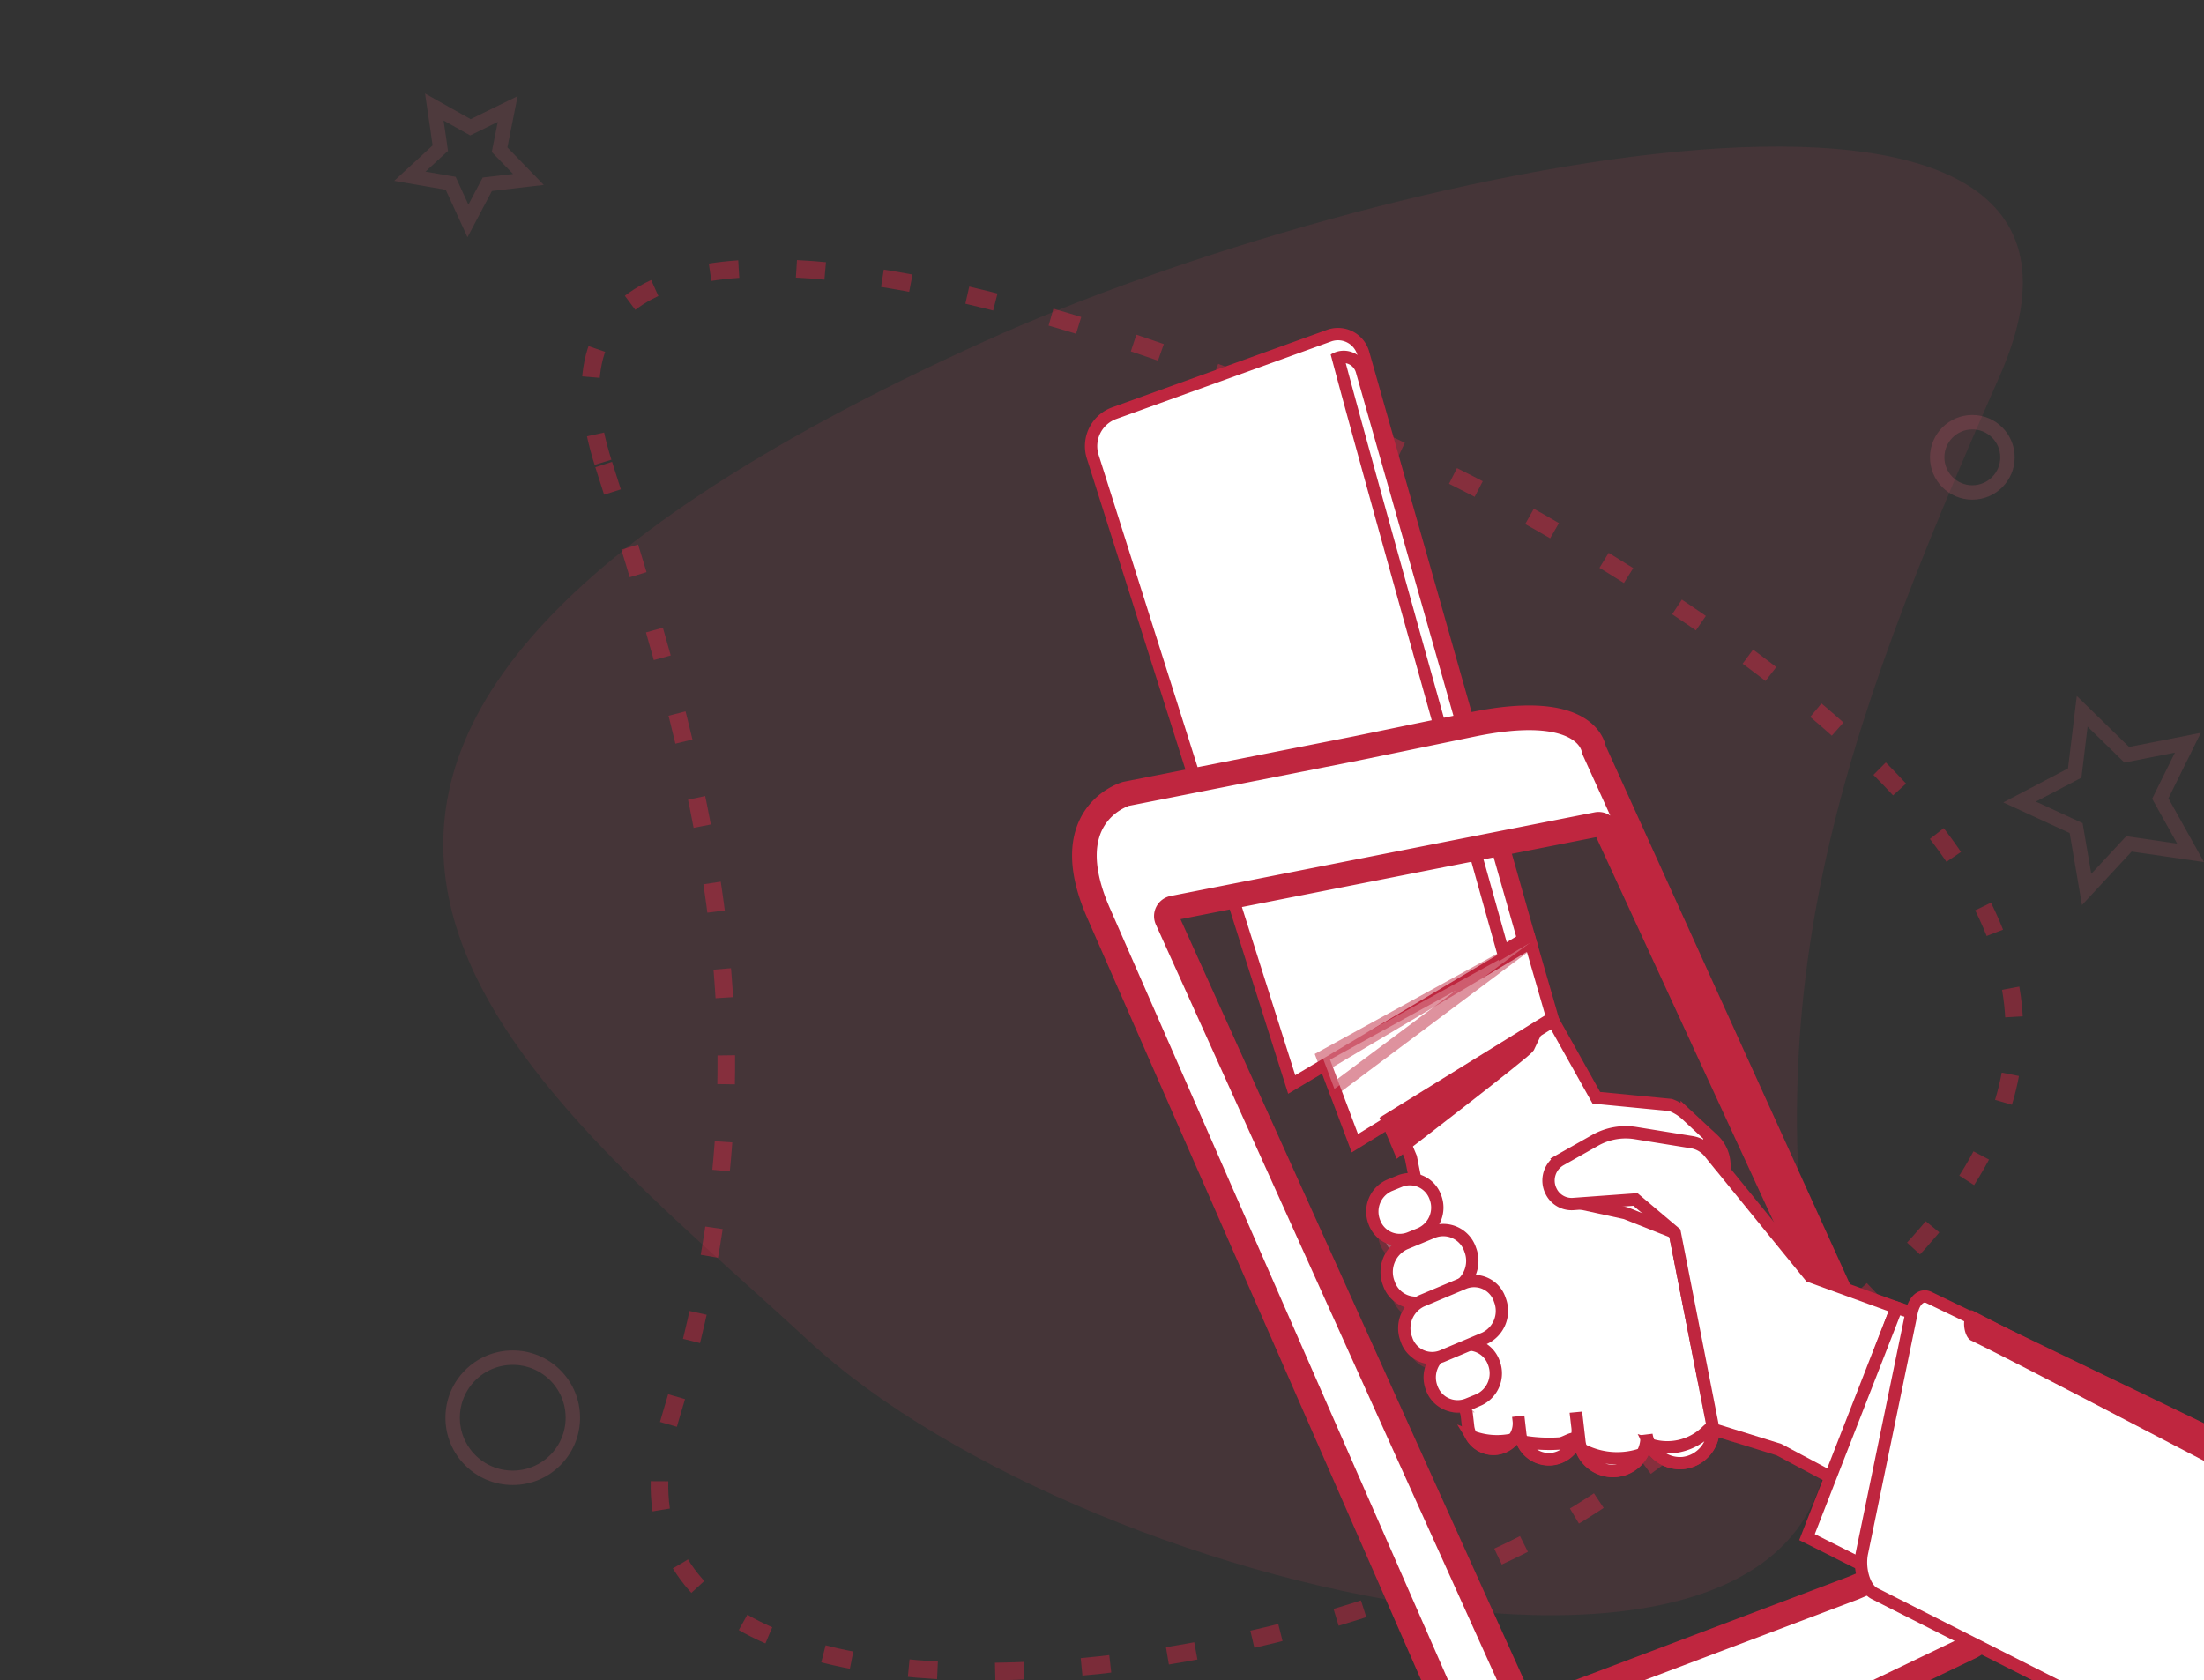 <svg xmlns="http://www.w3.org/2000/svg" width="178.797" height="136.345" viewBox="0 0 178.797 136.345">
    <rect x="0" y="0" width="178.797" height="136.345" fill="#333333" stroke="none"/>
    <defs>
        <style>
            .cls-1,.cls-3,.cls-4{fill:none;stroke-miterlimit:10}.cls-1,.cls-5,.cls-6,.cls-7,.cls-8{stroke:#bf263f}.cls-1{stroke-width:1.426px;stroke-dasharray:2.341 4.681;opacity:.512}.cls-2{fill:#ed4d67;opacity:.1}.cls-3,.cls-4{stroke:#f7657d;stroke-width:1.17px}.cls-3{opacity:.18}.cls-4{opacity:.14}.cls-5,.cls-6,.cls-7,.cls-8,.cls-9{fill:#fff}.cls-6{opacity:.4}.cls-7{opacity:.5}.cls-8{stroke-width:2px}.cls-10,.cls-11{stroke:none}.cls-11{fill:#bf263f}
        </style>
    </defs>
    <g id="_09" data-name="9" transform="translate(-938.423 -776.316)">
        <g id="Group_2358" data-name="Group 2358" transform="translate(971.67 785.002)">
            <g id="Group_2354" data-name="Group 2354">
                <g id="Group_2352" data-name="Group 2352" transform="translate(2.715 3.209)">
                    <path id="Path_826" d="M989.689 816.054c9.4 29.258 13.973 49.144 5.433 77.251-9.173 30.186 53.588 23.157 77.251 5.434 22.5-16.853 61.125-38.284-5.433-77.251-27.63-16.176-87.04-35.903-77.251-5.434z" class="cls-1" data-name="Path 826" transform="translate(-976.677 -790.256)"/>
                    <path id="Path_777" d="M1101.067 807.335c-13.2 29.9-20.242 50.424-14.334 81.1 6.346 32.946-59.253 18.535-82.309-2.842-21.924-20.319-60.394-47.287 14.334-81.1 31.017-14.037 96.049-28.293 82.309 2.842z" class="cls-2" data-name="Path 777" transform="translate(-974.809 -788.714)"/>
                </g>
                <g id="Group_2356" data-name="Group 2356">
                    <circle id="Ellipse_80" cx="2.851" cy="2.851" r="2.851" class="cls-3" data-name="Ellipse 80" transform="translate(123.905 25.571)"/>
                    <path id="Path_823" d="M1122.689 849.061l4.473-2.347.607-5.014 3.614 3.528 4.959-.977-2.239 4.527 2.46 4.411-5-.731-3.435 3.7-.85-4.978z" class="cls-4" data-name="Path 823" transform="translate(-992.101 -792.673)"/>
                    <path id="Path_828" d="M973.657 785l2.93 1.645 3.023-1.48-.659 3.3 2.341 2.412-3.337.392-1.57 2.973-1.4-3.053-3.311-.574 2.471-2.278z" class="cls-4" data-name="Path 828" transform="translate(-971.67 -785.002)"/>
                    <circle id="Ellipse_81" cx="4.875" cy="4.875" r="4.875" class="cls-3" data-name="Ellipse 81" transform="translate(3.474 101.472)"/>
                </g>
            </g>
        </g>
        <g id="Group_2839" data-name="Group 2839" transform="rotate(-5.13 9412.226 -10366.174)">
            <path id="Path_1021" d="M240.461 211.863l-.062-2.39a2.872 2.872 0 0 0-.372-1.346l-1.347-12.817 2.152-3.433c1.031.828 2.249 1.778 2.249 1.778l.179-2.7a2.888 2.888 0 0 0-.726-2.119l-1.958-2.179a3.933 3.933 0 0 0-1.239-.926l-5.942-1.119-2.921-6.531-14.422 3.959 1.925 6.053s1.484 14.07 2.649 21.16l.023.915a2.068 2.068 0 1 0 4.132-.113l-.007-.276.035 1.359a2.339 2.339 0 1 0 4.673-.128l-.017-.639h.021l.046 1.781a2.734 2.734 0 0 0 5.469.053 2.735 2.735 0 0 0 5.459-.342z" class="cls-5" data-name="Path 1021" transform="translate(-136.327 -110.324)"/>
            <path id="Path_1022" d="M262.478 215.751l-3.828-1.935-5-1.568s1.254-2.256 2.058-2.389a41.708 41.708 0 0 1 4.572.179 20.99 20.99 0 0 1 2.38 1.85c.2.337 1.006 1.576 1.006 1.576z" class="cls-5" data-name="Path 1022" transform="translate(-160.052 -129.992)"/>
            <path id="Path_1030" d="M222.787 167.483l-16.919 8.456-2-7.221 17.656-7.742z" class="cls-5" data-name="Path 1030" transform="translate(-128.641 -99.729)"/>
            <path id="Path_1031" d="M302.23 258.767l6.572-13.209L299.525 257z" class="cls-6" data-name="Path 1031" transform="translate(-188.999 -152.13)"/>
            <path id="Path_1032" d="M187.893 29.854l9.243 48.788L176.8 88.4l-11.514-52.149a2.844 2.844 0 0 1 2.005-3.381l17.987-4.723a2.13 2.13 0 0 1 2.615 1.707z" class="cls-5" data-name="Path 1032" transform="translate(-104.25 -17.396)"/>
            <path id="Path_1033" d="M221.527 160.976L204.613 171.4l-.742-2.682z" class="cls-7" data-name="Path 1033" transform="translate(-128.641 -99.729)"/>
            <path id="Path_1034" d="M319.734 252.1l-12.064 17.033 2.732 1.692z" class="cls-7" data-name="Path 1034" transform="translate(-194.138 -156.182)"/>
            <path id="Path_1035" d="M280.3 241.994l-2.727-16.594 1.692 16.168z" class="cls-6" data-name="Path 1035" transform="translate(-175.147 -139.641)"/>
            <path id="Path_1036" d="M229.459 178.078c-.19.324-10.546 6.9-10.546 6.9l-.445-1.4z" class="cls-8" data-name="Path 1036" transform="translate(-137.852 -108.744)"/>
            <g id="Group_2838" data-name="Group 2838" transform="translate(84.559 100.772)">
                <path id="Path_1037" d="M232.27 265.406a5.787 5.787 0 0 1-3.117-.545 2.056 2.056 0 0 0 1.884 1.139 2.022 2.022 0 0 0 1.275-.5c-.012-.03-.03-.061-.042-.094z" class="cls-5" data-name="Path 1037" transform="translate(-229.153 -264.861)"/>
                <path id="Path_1038" d="M270.54 269.977a2.78 2.78 0 0 0 2.661-2.771 3.616 3.616 0 0 0-.627.423 4.56 4.56 0 0 1-4.632.609 2.732 2.732 0 0 0 2.598 1.739z" class="cls-5" data-name="Path 1038" transform="translate(-253.629 -266.314)"/>
                <path id="Path_1039" d="M255.616 271.644a2.7 2.7 0 0 0 2.134-1.158 1.883 1.883 0 0 1-.117.033 6.14 6.14 0 0 1-4.7-.847 2.745 2.745 0 0 0 2.683 1.972z" class="cls-5" data-name="Path 1039" transform="translate(-244.159 -267.842)"/>
                <path id="Path_1040" d="M242.4 268.485a2.337 2.337 0 0 0 2.073-1.434c-.3-.165-.8.172-1.289.238a12.657 12.657 0 0 1-3.056-.427 2.343 2.343 0 0 0 2.272 1.623z" class="cls-5" data-name="Path 1040" transform="translate(-236.079 -266.1)"/>
            </g>
            <path id="Path_1041" d="M216.288 219.217l.565-.17a3.684 3.684 0 0 1-1.245-3.576l-.351.106a1.911 1.911 0 0 0-1.25 2.352 1.837 1.837 0 0 0 2.281 1.288z" class="cls-6" data-name="Path 1041" transform="translate(-134.991 -133.489)"/>
            <path id="Path_1042" d="M218.618 230.965a3.551 3.551 0 0 1-1.251-3.629 2.236 2.236 0 0 1 .069-.217l-.355.107a2.039 2.039 0 0 0-1.333 2.508 1.959 1.959 0 0 0 2.432 1.375l.426-.128z" class="cls-6" data-name="Path 1042" transform="translate(-136.086 -140.706)"/>
            <path id="Path_1043" d="M220.539 242.25l.313-.094a3.773 3.773 0 0 1-1.216-1.848 2.7 2.7 0 0 1 .221-1.889l-.371.112a1.953 1.953 0 0 0-1.277 2.4 1.876 1.876 0 0 0 2.33 1.319z" class="cls-6" data-name="Path 1043" transform="translate(-137.641 -147.707)"/>
            <path id="Path_1044" d="M223.183 250.328a1.784 1.784 0 0 1 .45-1.824l-.037-.032a1.945 1.945 0 0 0-1.2 2.366 1.886 1.886 0 0 0 1.754 1.386 4.892 4.892 0 0 1-.967-1.896z" class="cls-6" data-name="Path 1044" transform="translate(-140.283 -153.935)"/>
            <g id="Path_1045" class="cls-9" data-name="Path 1045">
                <path d="M229.084 81.454c-.26-1.42-.787-4.251-1.474-7.946-2.3-12.385-6.127-32.977-7.55-41.24.113-.028.228-.041.345-.041.725 0 1.354.538 1.495 1.28l8.926 47.11-1.742.837z" class="cls-10" transform="translate(-138.502 -19.655)"/>
                <path d="M220.654 32.76c1.493 8.607 5.199 28.552 7.448 40.657.595 3.2 1.07 5.754 1.355 7.303l.806-.387-8.854-46.733a1.055 1.055 0 0 0-.755-.84m-.25-1.033c.928 0 1.794.665 1.987 1.686l8.997 47.49-2.679 1.285c-.71-3.933-7.361-39.422-9.21-50.238.294-.153.603-.223.906-.223z" class="cls-11" transform="translate(-138.502 -19.655)"/>
            </g>
            <path id="Path_1046" d="M191.852 160.981L165 168.466a.675.675 0 0 1-.82-.423l-22.959-66.064a.664.664 0 0 1 .565-.874l34.855-3.683a.673.673 0 0 1 .707.44L200.217 162a.672.672 0 0 0 .635.443.665.665 0 0 0 .636-.879L176.965 91.43a.618.618 0 0 1-.032-.14c-.052-.5-.735-3.869-9.6-2.855l-9.569 1.094-18.905 2a.641.641 0 0 0-.071.011c-.489.108-5.752 1.472-3.042 9.471l24.849 74.16a.614.614 0 0 0 .023.059c.217.478 3.182 6.261 17.252-.023l.035-.015 22.92-8.576a2.512 2.512 0 0 0 1.484-3.255l-1.753-4.539a.676.676 0 0 0-.84-.394z" class="cls-8" data-name="Path 1046" transform="translate(-77.542 -45.219)"/>
            <path id="Path_1047" d="M278.152 219.249l-6.754-3.165-7.242-10.74a2.309 2.309 0 0 0-1.341-.952l-4.479-1.144a5.035 5.035 0 0 0-3.327.293l-2.954 1.336a1.927 1.927 0 0 0-.98 2.435 1.851 1.851 0 0 0 1.693 1.215l5.071.084 2.934 2.967 1.692 16.168 5.149 2.119 4.1 2.68z" class="cls-5" data-name="Path 1047" transform="translate(-158.349 -125.821)"/>
            <path id="Path_1048" d="M309.441 245.558l-8.9 17.893 5.364 3.322 9.332-18.726z" class="cls-5" data-name="Path 1048" transform="translate(-189.638 -152.13)"/>
            <path id="Path_1049" d="M350.292 271.935l-31.038-18.553c-.582-.348-1.217.111-1.514 1.1l-5.75 19.054c-.387 1.284-.048 2.9.708 3.371l33.66 21c.7.437 1.456-.306 1.647-1.62l3.128-21.5a3.015 3.015 0 0 0-.841-2.852z" class="cls-5" data-name="Path 1049" transform="translate(-196.761 -160.543)"/>
            <g id="Path_1050" class="cls-9" data-name="Path 1050">
                <path d="M366.617 271.507c-3.01-1.853-8.347-5.274-13.522-8.591-5.613-3.599-10.918-7-13.4-8.5a1.065 1.065 0 0 1-.058-.294l26.917 17.049c.025.063.056.182.063.336z" class="cls-10" transform="translate(-213.501 -158.593)"/>
                <path d="M339.275 252.774c.066 0 .133.02.198.061l27.702 17.546c.324.205.51.87.421 1.512l-.002.018c-.077.56-.337.927-.62.927a.365.365 0 0 1-.19-.057c-5.647-3.425-22.816-14.624-27.7-17.565-.389-.234-.567-1.105-.37-1.8.116-.405.333-.642.561-.642z" class="cls-11" transform="translate(-213.501 -158.593)"/>
            </g>
            <path id="Path_1026" d="M222.409 250.869a2.223 2.223 0 0 0 2.766 1.588l.918-.281a2.363 2.363 0 0 0 1.516-2.9 2.224 2.224 0 0 0-2.766-1.588l-.918.281a2.362 2.362 0 0 0-1.516 2.9z" class="cls-5" data-name="Path 1026" transform="translate(-140.746 -154.32)"/>
            <path id="Path_1027" d="M214.021 218.17a2.188 2.188 0 0 0 2.722 1.563l.9-.276a2.324 2.324 0 0 0 1.492-2.852 2.188 2.188 0 0 0-2.722-1.563l-.9.276a2.324 2.324 0 0 0-1.492 2.852z" class="cls-5" data-name="Path 1027" transform="translate(-135.795 -135.453)"/>
            <path id="Path_1028" d="M215.761 229.524a2.3 2.3 0 0 0 2.874 1.69l2.371-.743a2.525 2.525 0 0 0 1.575-3.083 2.3 2.3 0 0 0-2.874-1.69l-2.371.742a2.525 2.525 0 0 0-1.575 3.084z" class="cls-5" data-name="Path 1028" transform="translate(-136.807 -141.75)"/>
            <path id="Path_1029" d="M218.222 240.312a2.189 2.189 0 0 0 2.734 1.637l3.605-1.15a2.457 2.457 0 0 0 1.5-2.987 2.19 2.19 0 0 0-2.734-1.637l-3.606 1.15a2.456 2.456 0 0 0-1.499 2.987z" class="cls-5" data-name="Path 1029" transform="translate(-138.254 -147.89)"/>
        </g>
    </g>
</svg>
